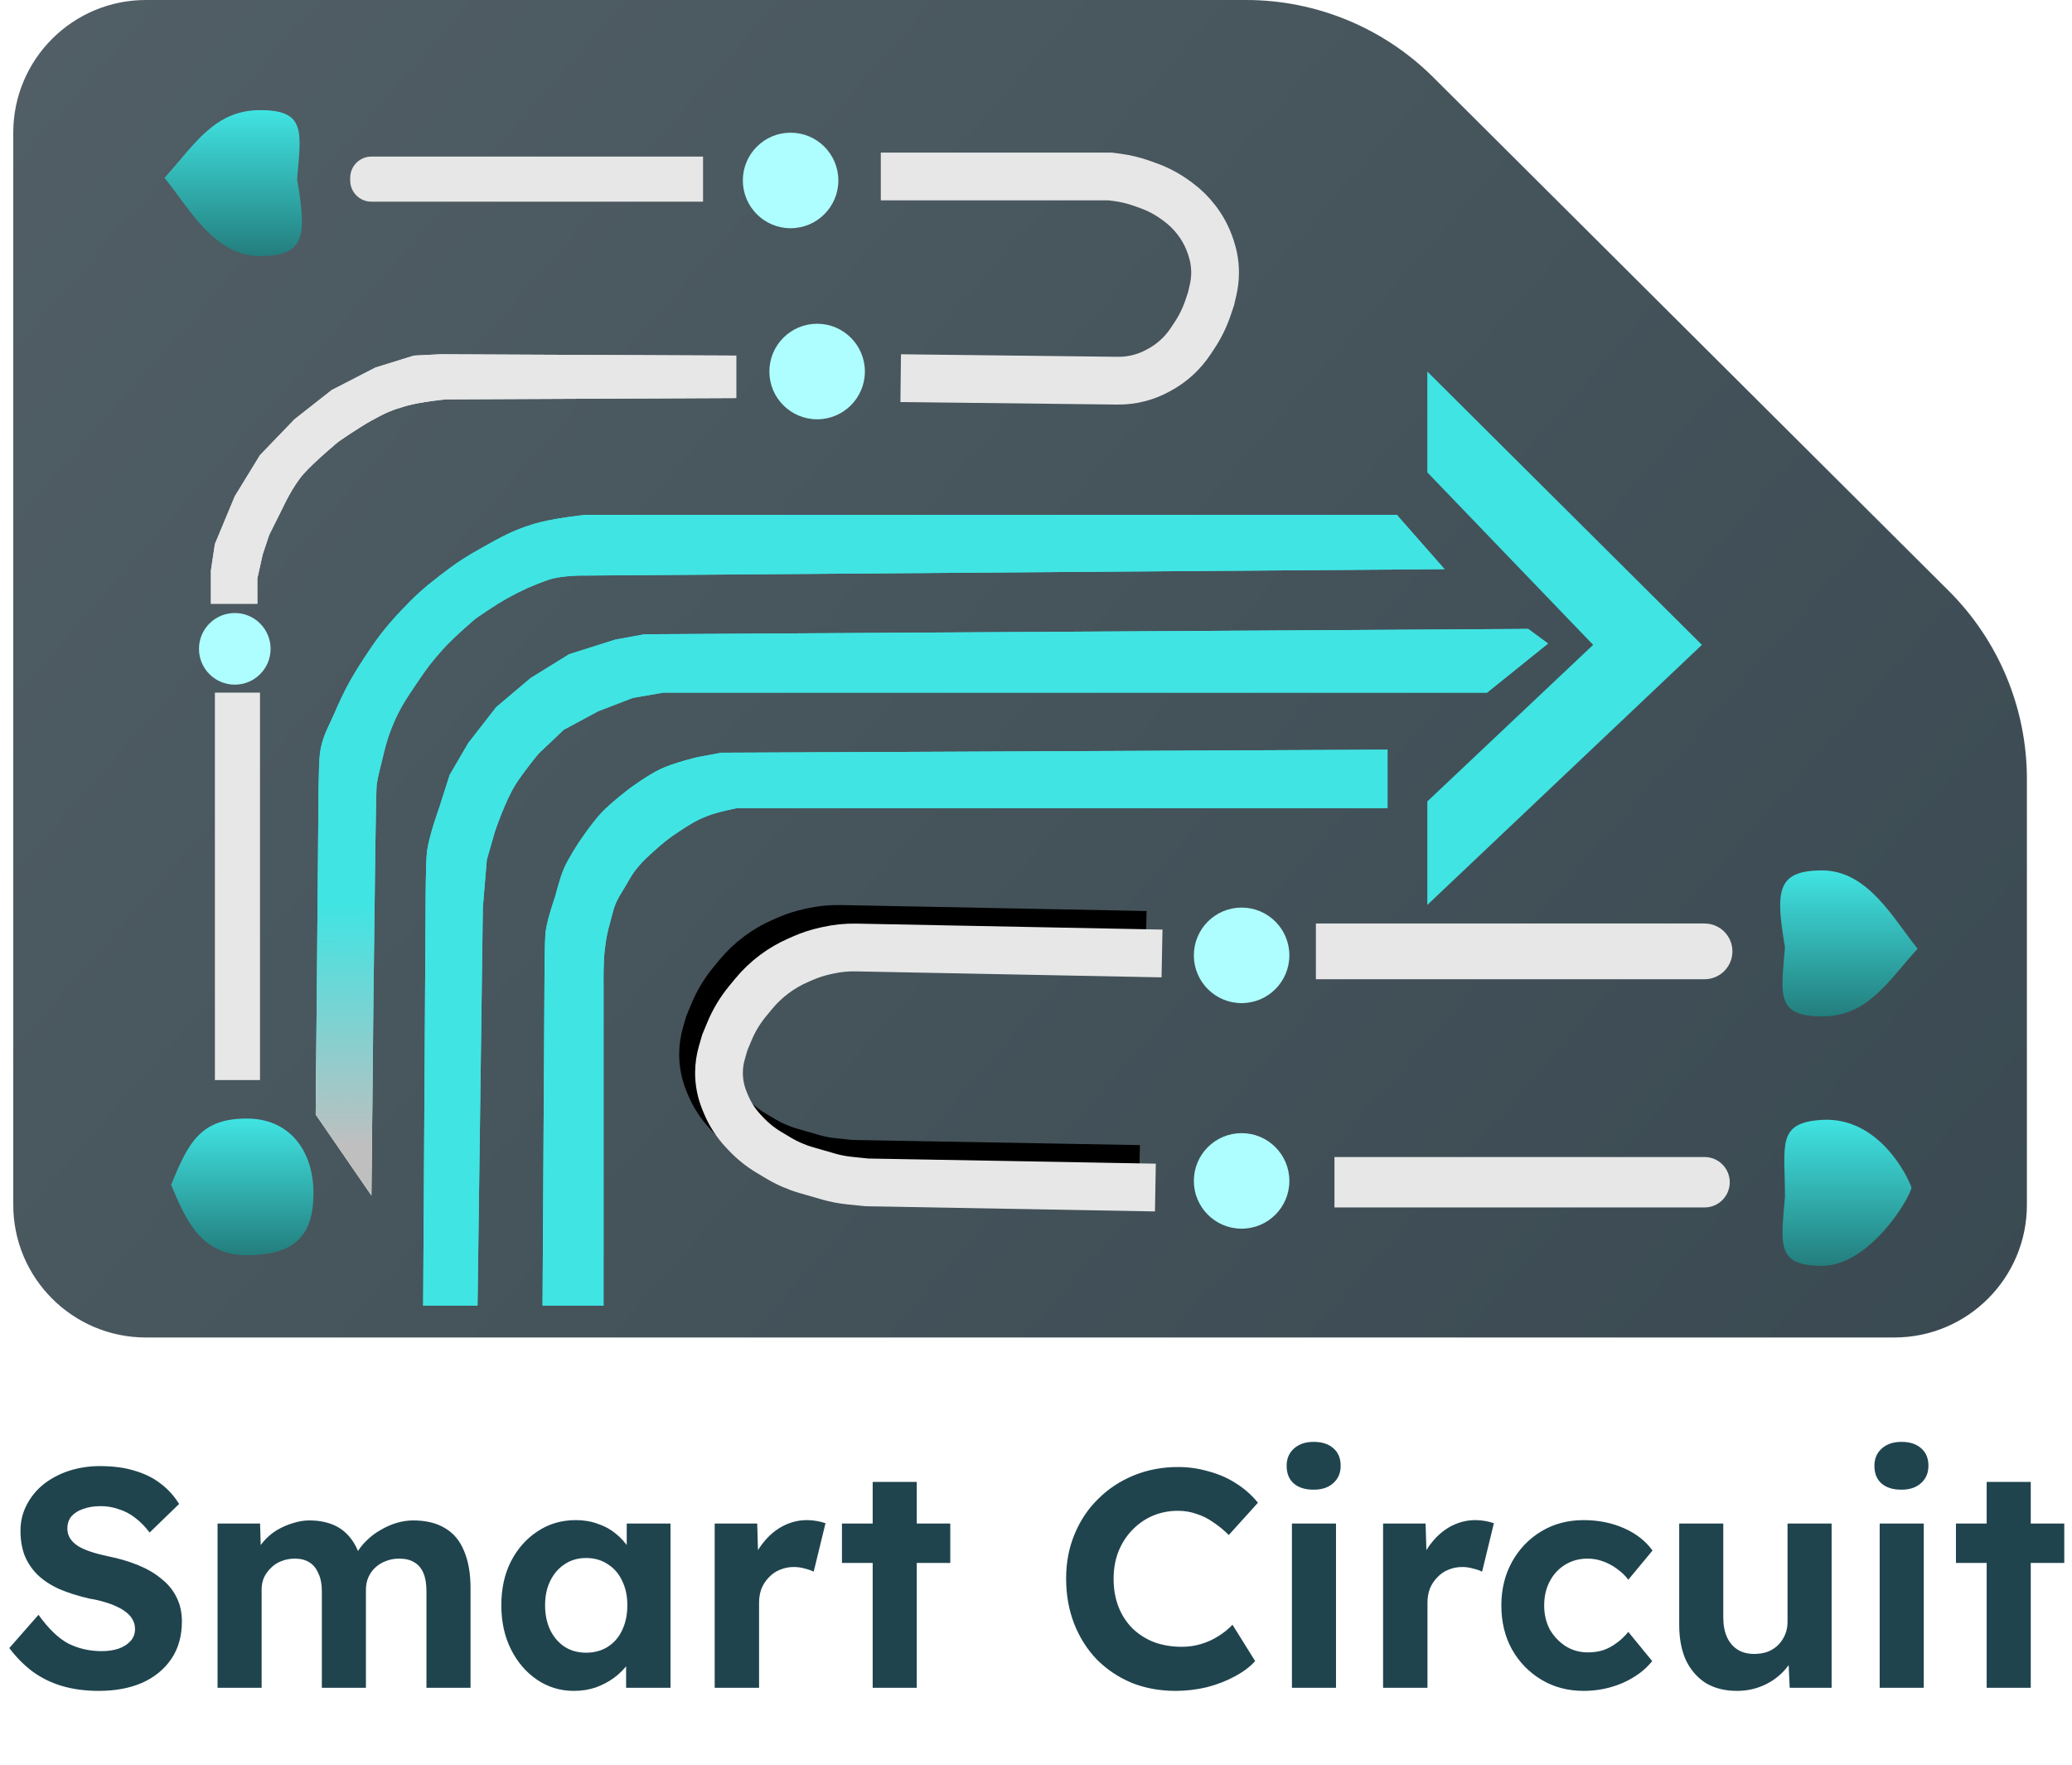 <svg width="781" height="665" viewBox="0 0 781 665" fill="none" xmlns="http://www.w3.org/2000/svg">
<path d="M37.206 637.17C32.136 637.17 27.495 636.546 23.283 635.298C19.149 634.05 15.444 632.217 12.168 629.799C8.97 627.381 6.084 624.456 3.51 621.024L14.508 608.505C18.33 613.809 22.113 617.436 25.857 619.386C29.679 621.258 33.813 622.194 38.259 622.194C40.677 622.194 42.822 621.882 44.694 621.258C46.644 620.556 48.165 619.581 49.257 618.333C50.349 617.085 50.895 615.603 50.895 613.887C50.895 612.639 50.622 611.508 50.076 610.494C49.53 609.402 48.75 608.466 47.736 607.686C46.722 606.828 45.513 606.087 44.109 605.463C42.705 604.761 41.145 604.176 39.429 603.708C37.713 603.162 35.841 602.733 33.813 602.421C29.445 601.407 25.623 600.198 22.347 598.794C19.071 597.312 16.341 595.518 14.157 593.412C11.973 591.228 10.335 588.771 9.243 586.041C8.229 583.311 7.722 580.23 7.722 576.798C7.722 573.288 8.502 570.051 10.062 567.087C11.622 564.045 13.767 561.432 16.497 559.248C19.305 557.064 22.503 555.387 26.091 554.217C29.757 553.047 33.618 552.462 37.674 552.462C42.666 552.462 47.034 553.047 50.778 554.217C54.522 555.309 57.759 556.908 60.489 559.014C63.297 561.12 65.637 563.694 67.509 566.736L56.394 577.5C54.756 575.316 52.962 573.483 51.012 572.001C49.14 570.519 47.073 569.427 44.811 568.725C42.627 567.945 40.365 567.555 38.025 567.555C35.451 567.555 33.228 567.906 31.356 568.608C29.484 569.232 28.002 570.168 26.91 571.416C25.896 572.664 25.389 574.185 25.389 575.979C25.389 577.383 25.74 578.631 26.442 579.723C27.144 580.815 28.158 581.79 29.484 582.648C30.81 583.428 32.409 584.13 34.281 584.754C36.153 585.378 38.22 585.924 40.482 586.392C44.772 587.25 48.633 588.381 52.065 589.785C55.497 591.189 58.422 592.905 60.84 594.933C63.336 596.883 65.247 599.223 66.573 601.953C67.899 604.605 68.562 607.608 68.562 610.962C68.562 616.5 67.236 621.219 64.584 625.119C61.932 629.019 58.266 632.022 53.586 634.128C48.906 636.156 43.446 637.17 37.206 637.17ZM82.001 636V574.107H98.029L98.38 585.924L95.924 586.392C96.781 584.364 97.912 582.531 99.317 580.893C100.721 579.255 102.359 577.851 104.231 576.681C106.181 575.511 108.209 574.614 110.315 573.99C112.421 573.288 114.527 572.937 116.633 572.937C119.831 572.937 122.717 573.444 125.291 574.458C127.865 575.472 130.049 577.071 131.843 579.255C133.637 581.361 135.041 584.169 136.055 587.679L133.481 587.445L134.3 585.573C135.314 583.701 136.601 582.024 138.161 580.542C139.721 578.982 141.476 577.656 143.426 576.564C145.376 575.394 147.404 574.497 149.51 573.873C151.616 573.249 153.683 572.937 155.711 572.937C160.547 572.937 164.564 573.912 167.762 575.862C170.96 577.734 173.339 580.581 174.899 584.403C176.537 588.225 177.356 592.905 177.356 598.443V636H160.742V599.613C160.742 596.805 160.352 594.504 159.572 592.71C158.792 590.916 157.661 589.59 156.179 588.732C154.697 587.796 152.786 587.328 150.446 587.328C148.652 587.328 146.975 587.64 145.415 588.264C143.933 588.81 142.607 589.629 141.437 590.721C140.345 591.735 139.487 592.944 138.863 594.348C138.239 595.752 137.927 597.312 137.927 599.028V636H121.313V599.496C121.313 596.922 120.884 594.738 120.026 592.944C119.246 591.072 118.115 589.668 116.633 588.732C115.151 587.796 113.318 587.328 111.134 587.328C109.34 587.328 107.663 587.64 106.103 588.264C104.621 588.81 103.334 589.629 102.242 590.721C101.15 591.735 100.253 592.944 99.55 594.348C98.927 595.752 98.615 597.273 98.615 598.911V636H82.001ZM216.342 637.17C211.194 637.17 206.553 635.766 202.419 632.958C198.285 630.15 195.009 626.328 192.591 621.492C190.173 616.656 188.964 611.118 188.964 604.878C188.964 598.638 190.173 593.139 192.591 588.381C195.087 583.545 198.441 579.762 202.653 577.032C206.865 574.224 211.662 572.82 217.044 572.82C220.086 572.82 222.855 573.288 225.351 574.224C227.925 575.082 230.148 576.291 232.02 577.851C233.97 579.411 235.608 581.205 236.934 583.233C238.26 585.261 239.196 587.445 239.742 589.785L236.232 589.2V574.107H252.729V636H235.998V621.141L239.742 620.79C239.118 622.974 238.104 625.041 236.7 626.991C235.296 628.941 233.541 630.696 231.435 632.256C229.407 633.738 227.106 634.947 224.532 635.883C221.958 636.741 219.228 637.17 216.342 637.17ZM220.905 622.779C224.025 622.779 226.755 622.038 229.095 620.556C231.435 619.074 233.229 617.007 234.477 614.355C235.803 611.625 236.466 608.466 236.466 604.878C236.466 601.368 235.803 598.287 234.477 595.635C233.229 592.983 231.435 590.916 229.095 589.434C226.755 587.874 224.025 587.094 220.905 587.094C217.863 587.094 215.172 587.874 212.832 589.434C210.57 590.916 208.776 592.983 207.45 595.635C206.124 598.287 205.461 601.368 205.461 604.878C205.461 608.466 206.124 611.625 207.45 614.355C208.776 617.007 210.57 619.074 212.832 620.556C215.172 622.038 217.863 622.779 220.905 622.779ZM269.386 636V574.107H285.415L286 593.997L283.192 589.902C284.128 586.704 285.649 583.818 287.755 581.244C289.861 578.592 292.318 576.525 295.126 575.043C298.012 573.561 301.015 572.82 304.135 572.82C305.461 572.82 306.748 572.937 307.996 573.171C309.244 573.405 310.297 573.678 311.155 573.99L306.709 592.242C305.773 591.774 304.642 591.384 303.316 591.072C301.99 590.682 300.625 590.487 299.221 590.487C297.349 590.487 295.594 590.838 293.956 591.54C292.396 592.164 291.031 593.1 289.861 594.348C288.691 595.518 287.755 596.922 287.053 598.56C286.429 600.198 286.117 601.992 286.117 603.942V636H269.386ZM328.94 636V558.429H345.554V636H328.94ZM317.357 588.966V574.107H358.19V588.966H317.357ZM443.155 637.17C437.149 637.17 431.611 636.156 426.541 634.128C421.549 632.022 417.181 629.097 413.437 625.353C409.771 621.531 406.924 617.046 404.896 611.898C402.868 606.672 401.854 600.978 401.854 594.816C401.854 588.81 402.907 583.272 405.013 578.202C407.119 573.054 410.083 568.608 413.905 564.864C417.727 561.042 422.212 558.078 427.36 555.972C432.508 553.866 438.085 552.813 444.091 552.813C447.991 552.813 451.813 553.359 455.557 554.451C459.379 555.465 462.85 556.986 465.97 559.014C469.168 561.042 471.898 563.46 474.16 566.268L463.162 578.436C461.29 576.564 459.34 574.965 457.312 573.639C455.362 572.235 453.256 571.182 450.994 570.48C448.81 569.7 446.47 569.31 443.974 569.31C440.62 569.31 437.461 569.934 434.497 571.182C431.611 572.43 429.076 574.185 426.892 576.447C424.708 578.631 422.953 581.322 421.627 584.52C420.379 587.64 419.755 591.111 419.755 594.933C419.755 598.833 420.379 602.382 421.627 605.58C422.875 608.7 424.63 611.391 426.892 613.653C429.154 615.837 431.845 617.553 434.965 618.801C438.163 619.971 441.673 620.556 445.495 620.556C447.991 620.556 450.409 620.205 452.749 619.503C455.089 618.801 457.234 617.826 459.184 616.578C461.212 615.33 463.006 613.887 464.566 612.249L473.107 625.938C471.235 628.044 468.7 629.955 465.502 631.671C462.382 633.387 458.872 634.752 454.972 635.766C451.072 636.702 447.133 637.17 443.155 637.17ZM486.966 636V574.107H503.58V636H486.966ZM495.156 561.354C491.958 561.354 489.462 560.574 487.668 559.014C485.874 557.454 484.977 555.231 484.977 552.345C484.977 549.693 485.874 547.548 487.668 545.91C489.54 544.194 492.036 543.336 495.156 543.336C498.354 543.336 500.85 544.155 502.644 545.793C504.438 547.353 505.335 549.537 505.335 552.345C505.335 555.075 504.399 557.259 502.527 558.897C500.733 560.535 498.276 561.354 495.156 561.354ZM521.325 636V574.107H537.354L537.939 593.997L535.131 589.902C536.067 586.704 537.588 583.818 539.694 581.244C541.8 578.592 544.257 576.525 547.065 575.043C549.951 573.561 552.954 572.82 556.074 572.82C557.4 572.82 558.687 572.937 559.935 573.171C561.183 573.405 562.236 573.678 563.094 573.99L558.648 592.242C557.712 591.774 556.581 591.384 555.255 591.072C553.929 590.682 552.564 590.487 551.16 590.487C549.288 590.487 547.533 590.838 545.895 591.54C544.335 592.164 542.97 593.1 541.8 594.348C540.63 595.518 539.694 596.922 538.992 598.56C538.368 600.198 538.056 601.992 538.056 603.942V636H521.325ZM596.908 637.17C590.98 637.17 585.676 635.766 580.996 632.958C576.316 630.15 572.611 626.328 569.881 621.492C567.229 616.656 565.903 611.157 565.903 604.995C565.903 598.911 567.229 593.451 569.881 588.615C572.611 583.701 576.316 579.84 580.996 577.032C585.676 574.224 590.98 572.82 596.908 572.82C602.446 572.82 607.516 573.834 612.118 575.862C616.72 577.89 620.308 580.698 622.882 584.286L613.756 595.284C612.664 593.802 611.299 592.476 609.661 591.306C608.023 590.058 606.229 589.083 604.279 588.381C602.407 587.679 600.457 587.328 598.429 587.328C595.231 587.328 592.384 588.108 589.888 589.668C587.47 591.15 585.559 593.217 584.155 595.869C582.751 598.521 582.049 601.563 582.049 604.995C582.049 608.349 582.751 611.352 584.155 614.004C585.637 616.578 587.626 618.684 590.122 620.322C592.618 621.882 595.426 622.662 598.546 622.662C600.574 622.662 602.485 622.389 604.279 621.843C606.073 621.219 607.75 620.322 609.31 619.152C610.948 617.982 612.43 616.578 613.756 614.94L622.765 625.938C620.113 629.292 616.447 632.022 611.767 634.128C607.087 636.156 602.134 637.17 596.908 637.17ZM654.705 637.17C650.181 637.17 646.281 636.195 643.005 634.245C639.807 632.217 637.311 629.37 635.517 625.704C633.801 621.96 632.943 617.475 632.943 612.249V574.107H649.557V609.558C649.557 612.366 650.025 614.823 650.961 616.929C651.897 618.957 653.223 620.517 654.939 621.609C656.655 622.701 658.761 623.247 661.257 623.247C663.051 623.247 664.728 622.974 666.288 622.428C667.848 621.804 669.174 620.946 670.266 619.854C671.358 618.762 672.216 617.475 672.84 615.993C673.464 614.511 673.776 612.912 673.776 611.196V574.107H690.39V636H674.595L674.01 623.247L677.052 621.843C676.116 624.729 674.556 627.342 672.372 629.682C670.188 632.022 667.575 633.855 664.533 635.181C661.491 636.507 658.215 637.17 654.705 637.17ZM708.512 636V574.107H725.126V636H708.512ZM716.702 561.354C713.504 561.354 711.008 560.574 709.214 559.014C707.42 557.454 706.523 555.231 706.523 552.345C706.523 549.693 707.42 547.548 709.214 545.91C711.086 544.194 713.582 543.336 716.702 543.336C719.9 543.336 722.396 544.155 724.19 545.793C725.984 547.353 726.881 549.537 726.881 552.345C726.881 555.075 725.945 557.259 724.073 558.897C722.279 560.535 719.822 561.354 716.702 561.354ZM748.837 636V558.429H765.451V636H748.837ZM737.254 588.966V574.107H778.087V588.966H737.254Z" fill="#1F444E"/>
<path d="M5 50C5 22.386 27.386 0 55 0H469.695C496.148 0 521.523 10.481 540.265 29.149L734.571 222.687C753.41 241.452 764 266.947 764 293.537V454C764 481.614 741.614 504 714 504H55C27.386 504 5 481.614 5 454V132.5V50Z" fill="url(#paint0_linear_3_67)"/>
<g filter="url(#filter0_d_3_67)">
<path d="M532 133L635.5 236L532 334V295L594.5 236L532 171V133Z" fill="#40E4E3"/>
</g>
<g filter="url(#filter1_d_3_67)">
<path d="M490 341H636.5C642.299 341 647 345.701 647 351.5V351.5C647 357.299 642.299 362 636.5 362H490V341Z" fill="#E7E7E7"/>
</g>
<g filter="url(#filter2_d_3_67)">
<path d="M497 429H636.5C641.747 429 646 433.253 646 438.5V438.5C646 443.747 641.747 448 636.5 448H497V429Z" fill="#E7E7E7"/>
</g>
<g filter="url(#filter3_d_3_67)">
<path d="M113 413L114 299C114 299 114.015 280.912 114.611 276.72C115.49 270.533 117.62 267.414 120.107 261.667C123.707 253.346 126.139 248.804 131.099 241.194C135.974 233.715 139.013 229.645 145.145 223.129C150.426 217.517 153.691 214.605 159.802 209.882C165.892 205.174 169.548 202.789 176.29 199.043C183.169 195.222 187.089 192.981 194.611 190.613C202.231 188.214 214.763 187 214.763 187H520.5L538.5 207.473L214.763 209.882C214.763 209.882 205.698 209.646 200.107 211.688C194.203 213.845 190.955 215.299 185.45 218.312C180.477 221.034 173.237 226.14 173.237 226.14C173.237 226.14 165.407 232.744 161.023 237.581C156.827 242.21 154.734 245.053 151.252 250.226C146.884 256.715 144.322 260.421 141.481 267.688C139.607 272.48 139.043 275.342 137.817 280.333C137.013 283.606 136.464 285.43 135.985 288.763C135.448 292.496 134 443.5 134 443.5L113 413Z" fill="url(#paint1_linear_3_67)"/>
<path d="M113 413L114 299C114 299 114.015 280.912 114.611 276.72C115.49 270.533 117.62 267.414 120.107 261.667C123.707 253.346 126.139 248.804 131.099 241.194C135.974 233.715 139.013 229.645 145.145 223.129C150.426 217.517 153.691 214.605 159.802 209.882C165.892 205.174 169.548 202.789 176.29 199.043C183.169 195.222 187.089 192.981 194.611 190.613C202.231 188.214 214.763 187 214.763 187H520.5L538.5 207.473L214.763 209.882C214.763 209.882 205.698 209.646 200.107 211.688C194.203 213.845 190.955 215.299 185.45 218.312C180.477 221.034 173.237 226.14 173.237 226.14C173.237 226.14 165.407 232.744 161.023 237.581C156.827 242.21 154.734 245.053 151.252 250.226C146.884 256.715 144.322 260.421 141.481 267.688C139.607 272.48 139.043 275.342 137.817 280.333C137.013 283.606 136.464 285.43 135.985 288.763C135.448 292.496 134 443.5 134 443.5L113 413Z" fill="url(#paint2_linear_3_67)"/>
</g>
<g filter="url(#filter4_d_3_67)">
<path d="M73.5 220.5V208L75 198L82.5 180L92 164.5L105 151L119 140L135.5 131.5L150 127L160 126.5L271.5 127V143L162 143.5C162 143.5 152.557 144.4 147 146C141.598 147.556 139.473 148.481 134 151.5C129.055 154.228 121.5 159.5 121.5 159.5C121.5 159.5 112.858 166.654 108.5 171.5C104.329 176.138 100.5 184.5 100.5 184.5L95.5 194.5L93 202L91 211V220.5H73.5Z" fill="#E7E7E7"/>
<path d="M73.5 220.5V208L75 198L82.5 180L92 164.5L105 151L119 140L135.5 131.5L150 127L160 126.5L271.5 127V143L162 143.5C162 143.5 152.557 144.4 147 146C141.598 147.556 139.473 148.481 134 151.5C129.055 154.228 121.5 159.5 121.5 159.5C121.5 159.5 112.858 166.654 108.5 171.5C104.329 176.138 100.5 184.5 100.5 184.5L95.5 194.5L93 202L91 211V220.5H73.5Z" fill="#E7E7E7"/>
</g>
<g filter="url(#filter5_d_3_67)">
<path d="M153.5 485L154.414 334.979C154.414 334.979 154.428 317.702 154.973 313.698C155.777 307.788 159.5 297.5 159.5 297.5L163.5 285L170.5 273L181 259.5L194 248.5L208.569 239.5L226 234L237 232L570 230L577.5 235.5L554.5 254H244L232.5 256L219.5 261L206.5 268L197 277C197 277 191.654 283.45 188.471 288.391C184.477 294.59 180.5 306.5 180.5 306.5L177.5 317L176 334.979L174 485H153.5Z" fill="#40E4E3"/>
<path d="M153.5 485L154.414 334.979C154.414 334.979 154.428 317.702 154.973 313.698C155.777 307.788 159.5 297.5 159.5 297.5L163.5 285L170.5 273L181 259.5L194 248.5L208.569 239.5L226 234L237 232L570 230L577.5 235.5L554.5 254H244L232.5 256L219.5 261L206.5 268L197 277C197 277 191.654 283.45 188.471 288.391C184.477 294.59 180.5 306.5 180.5 306.5L177.5 317L176 334.979L174 485H153.5Z" fill="#40E4E3"/>
</g>
<g filter="url(#filter6_d_3_67)">
<path d="M198.5 485L199.237 361.453C199.237 361.453 199.248 347.225 199.688 343.928C200.336 339.06 203.34 330.588 203.34 330.588C203.34 330.588 204.893 324.16 206.566 320.294C208.332 316.215 212.212 310.412 212.212 310.412C212.212 310.412 216.941 303.269 220.682 299.294C224.39 295.353 231.167 290.235 231.167 290.235C231.167 290.235 238.013 285.14 242.919 282.824C248.136 280.361 256.979 278.294 256.979 278.294L265.851 276.647L517 275.5V297.5H272C272 297.5 264.814 298.809 260.5 300.529C256.155 302.262 253.908 303.722 250 306.294C246.069 308.881 243.988 310.547 240.5 313.706C237.821 316.132 236.264 317.477 234 320.294C231.481 323.429 231.067 324.931 228.5 329C225.279 334.105 225.318 335.861 224 340.5C222.912 344.331 222.503 346.549 222 350.5C221.383 355.346 221.5 363 221.5 363V485H198.5Z" fill="#40E4E3"/>
<path d="M198.5 485L199.237 361.453C199.237 361.453 199.248 347.225 199.688 343.928C200.336 339.06 203.34 330.588 203.34 330.588C203.34 330.588 204.893 324.16 206.566 320.294C208.332 316.215 212.212 310.412 212.212 310.412C212.212 310.412 216.941 303.269 220.682 299.294C224.39 295.353 231.167 290.235 231.167 290.235C231.167 290.235 238.013 285.14 242.919 282.824C248.136 280.361 256.979 278.294 256.979 278.294L265.851 276.647L517 275.5V297.5H272C272 297.5 264.814 298.809 260.5 300.529C256.155 302.262 253.908 303.722 250 306.294C246.069 308.881 243.988 310.547 240.5 313.706C237.821 316.132 236.264 317.477 234 320.294C231.481 323.429 231.067 324.931 228.5 329C225.279 334.105 225.318 335.861 224 340.5C222.912 344.331 222.503 346.549 222 350.5C221.383 355.346 221.5 363 221.5 363V485H198.5Z" fill="#40E4E3"/>
</g>
<g filter="url(#filter7_d_3_67)">
<circle cx="292" cy="61" r="18" fill="#AEFEFF"/>
</g>
<g filter="url(#filter8_d_3_67)">
<circle cx="302" cy="133" r="18" fill="#AEFEFF"/>
</g>
<g filter="url(#filter9_d_3_67)">
<circle cx="82.5" cy="237.5" r="13.5" fill="#AEFEFF"/>
</g>
<g filter="url(#filter10_d_3_67)">
<circle cx="462" cy="353" r="18" fill="#AEFEFF"/>
</g>
<g filter="url(#filter11_d_3_67)">
<rect x="75" y="254" width="17" height="146" fill="#E7E7E7"/>
</g>
<g filter="url(#filter12_d_3_67)">
<circle cx="462" cy="438" r="18" fill="#AEFEFF"/>
</g>
<g filter="url(#filter13_d_3_67)">
<path d="M106 60.5C109.5 81.5 109.397 89.5 92 89.5C74.603 89.5 65 71 56 60C67 48 74.603 34.5 92 34.5C109.397 34.5 107.5 42.5 106 60.5Z" fill="url(#paint3_linear_3_67)"/>
</g>
<g filter="url(#filter14_d_3_67)">
<path d="M112 446.5C110.958 459 104.397 466 87 466C69.603 466 64 452.5 58.5 439.5C65 423.5 69.603 414.5 87 414.5C104.397 414.5 113.5 428.5 112 446.5Z" fill="url(#paint4_linear_3_67)"/>
</g>
<g filter="url(#filter15_d_3_67)">
<path d="M666.809 350C663.309 329 663.412 321 680.809 321C698.206 321 707.809 339.5 716.809 350.5C705.809 362.5 698.206 376 680.809 376C663.412 376 665.309 368 666.809 350Z" fill="url(#paint5_linear_3_67)"/>
</g>
<g filter="url(#filter16_d_3_67)">
<path d="M666.809 444C666.809 424.5 663.5 416 680.809 415C702 413.776 713 436 714.5 440.5C713.5 445.5 698.206 470 680.809 470C663.412 470 665.309 462 666.809 444Z" fill="url(#paint6_linear_3_67)"/>
</g>
<g filter="url(#filter17_d_3_67)">
<path d="M126 60C126 55.582 129.582 52 134 52H259V69H134C129.582 69 126 65.418 126 61V60Z" fill="#E7E7E7"/>
</g>
<g filter="url(#filter18_d_3_67)">
<path d="M326 59.5L412.5 59.5L415.231 59.864C418.401 60.287 421.517 61.046 424.526 62.13L426.884 62.978C430.608 64.319 434.119 66.193 437.305 68.541L438.036 69.079C440.665 71.017 443.007 73.317 444.991 75.911L445.089 76.04C447.347 78.993 449.1 82.3 450.275 85.826L450.513 86.54C451.498 89.494 452 92.587 452 95.701V95.701C452 97.893 451.751 100.078 451.258 102.214L450.5 105.5L449.406 108.783C448.141 112.577 446.376 116.186 444.157 119.514L442.706 121.691C441.241 123.889 439.516 125.902 437.569 127.687V127.687C435.531 129.555 433.266 131.158 430.827 132.459L430.129 132.831C428.05 133.94 425.85 134.806 423.574 135.414V135.414C420.871 136.134 418.082 136.483 415.284 136.451L333.5 135.5" stroke="#E7E7E7" stroke-width="18"/>
</g>
<path d="M429.5 440.5L320.734 438.554L314.093 437.866C311.445 437.592 308.826 437.083 306.268 436.346L298.015 433.968C294.307 432.9 290.752 431.359 287.437 429.383L283.945 427.302C280.674 425.353 277.693 422.956 275.087 420.182L274.19 419.228C271.33 416.183 269.058 412.635 267.49 408.763L267.008 407.574C265.666 404.26 264.986 400.716 265.008 397.141V397.141C265.023 394.622 265.386 392.116 266.087 389.696L267.201 385.849L268.95 381.639C270.65 377.546 272.947 373.725 275.764 370.303L278.045 367.531C280.345 364.738 282.986 362.222 285.886 360.058V360.058C288.643 358 291.64 356.256 294.792 354.878L296.685 354.051C299.358 352.882 302.138 351.977 304.986 351.347L306.109 351.098C309.588 350.328 313.146 349.974 316.709 350.044L432 352.294" stroke="black" stroke-width="18"/>
<g filter="url(#filter19_d_3_67)">
<path d="M429.5 440.5L320.734 438.554L314.093 437.866C311.445 437.592 308.826 437.083 306.268 436.346L298.015 433.968C294.307 432.9 290.752 431.359 287.437 429.383L283.945 427.302C280.674 425.353 277.693 422.956 275.087 420.182L274.19 419.228C271.33 416.183 269.058 412.635 267.49 408.763L267.008 407.574C265.666 404.26 264.986 400.716 265.008 397.141V397.141C265.023 394.622 265.386 392.116 266.087 389.696L267.201 385.849L268.95 381.639C270.65 377.546 272.947 373.725 275.764 370.303L278.045 367.531C280.345 364.738 282.986 362.222 285.886 360.058V360.058C288.643 358 291.64 356.256 294.792 354.878L296.685 354.051C299.358 352.882 302.138 351.977 304.986 351.347L306.109 351.098C309.588 350.328 313.146 349.974 316.709 350.044L432 352.294" stroke="#E7E7E7" stroke-width="18"/>
</g>
<defs>
<filter id="filter0_d_3_67" x="532" y="133" width="113.5" height="212" filterUnits="userSpaceOnUse" color-interpolation-filters="sRGB">
<feFlood flood-opacity="0" result="BackgroundImageFix"/>
<feColorMatrix in="SourceAlpha" type="matrix" values="0 0 0 0 0 0 0 0 0 0 0 0 0 0 0 0 0 0 127 0" result="hardAlpha"/>
<feOffset dx="6" dy="7"/>
<feGaussianBlur stdDeviation="2"/>
<feComposite in2="hardAlpha" operator="out"/>
<feColorMatrix type="matrix" values="0 0 0 0 0 0 0 0 0 0 0 0 0 0 0 0 0 0 0.42 0"/>
<feBlend mode="normal" in2="BackgroundImageFix" result="effect1_dropShadow_3_67"/>
<feBlend mode="normal" in="SourceGraphic" in2="effect1_dropShadow_3_67" result="shape"/>
</filter>
<filter id="filter1_d_3_67" x="490" y="341" width="167" height="32" filterUnits="userSpaceOnUse" color-interpolation-filters="sRGB">
<feFlood flood-opacity="0" result="BackgroundImageFix"/>
<feColorMatrix in="SourceAlpha" type="matrix" values="0 0 0 0 0 0 0 0 0 0 0 0 0 0 0 0 0 0 127 0" result="hardAlpha"/>
<feOffset dx="6" dy="7"/>
<feGaussianBlur stdDeviation="2"/>
<feComposite in2="hardAlpha" operator="out"/>
<feColorMatrix type="matrix" values="0 0 0 0 0 0 0 0 0 0 0 0 0 0 0 0 0 0 0.42 0"/>
<feBlend mode="normal" in2="BackgroundImageFix" result="effect1_dropShadow_3_67"/>
<feBlend mode="normal" in="SourceGraphic" in2="effect1_dropShadow_3_67" result="shape"/>
</filter>
<filter id="filter2_d_3_67" x="497" y="429" width="159" height="30" filterUnits="userSpaceOnUse" color-interpolation-filters="sRGB">
<feFlood flood-opacity="0" result="BackgroundImageFix"/>
<feColorMatrix in="SourceAlpha" type="matrix" values="0 0 0 0 0 0 0 0 0 0 0 0 0 0 0 0 0 0 127 0" result="hardAlpha"/>
<feOffset dx="6" dy="7"/>
<feGaussianBlur stdDeviation="2"/>
<feComposite in2="hardAlpha" operator="out"/>
<feColorMatrix type="matrix" values="0 0 0 0 0 0 0 0 0 0 0 0 0 0 0 0 0 0 0.42 0"/>
<feBlend mode="normal" in2="BackgroundImageFix" result="effect1_dropShadow_3_67"/>
<feBlend mode="normal" in="SourceGraphic" in2="effect1_dropShadow_3_67" result="shape"/>
</filter>
<filter id="filter3_d_3_67" x="113" y="187" width="435.5" height="267.5" filterUnits="userSpaceOnUse" color-interpolation-filters="sRGB">
<feFlood flood-opacity="0" result="BackgroundImageFix"/>
<feColorMatrix in="SourceAlpha" type="matrix" values="0 0 0 0 0 0 0 0 0 0 0 0 0 0 0 0 0 0 127 0" result="hardAlpha"/>
<feOffset dx="6" dy="7"/>
<feGaussianBlur stdDeviation="2"/>
<feComposite in2="hardAlpha" operator="out"/>
<feColorMatrix type="matrix" values="0 0 0 0 0 0 0 0 0 0 0 0 0 0 0 0 0 0 0.42 0"/>
<feBlend mode="normal" in2="BackgroundImageFix" result="effect1_dropShadow_3_67"/>
<feBlend mode="normal" in="SourceGraphic" in2="effect1_dropShadow_3_67" result="shape"/>
</filter>
<filter id="filter4_d_3_67" x="73.5" y="126.5" width="208" height="105" filterUnits="userSpaceOnUse" color-interpolation-filters="sRGB">
<feFlood flood-opacity="0" result="BackgroundImageFix"/>
<feColorMatrix in="SourceAlpha" type="matrix" values="0 0 0 0 0 0 0 0 0 0 0 0 0 0 0 0 0 0 127 0" result="hardAlpha"/>
<feOffset dx="6" dy="7"/>
<feGaussianBlur stdDeviation="2"/>
<feComposite in2="hardAlpha" operator="out"/>
<feColorMatrix type="matrix" values="0 0 0 0 0 0 0 0 0 0 0 0 0 0 0 0 0 0 0.42 0"/>
<feBlend mode="normal" in2="BackgroundImageFix" result="effect1_dropShadow_3_67"/>
<feBlend mode="normal" in="SourceGraphic" in2="effect1_dropShadow_3_67" result="shape"/>
</filter>
<filter id="filter5_d_3_67" x="153.5" y="230" width="434" height="266" filterUnits="userSpaceOnUse" color-interpolation-filters="sRGB">
<feFlood flood-opacity="0" result="BackgroundImageFix"/>
<feColorMatrix in="SourceAlpha" type="matrix" values="0 0 0 0 0 0 0 0 0 0 0 0 0 0 0 0 0 0 127 0" result="hardAlpha"/>
<feOffset dx="6" dy="7"/>
<feGaussianBlur stdDeviation="2"/>
<feComposite in2="hardAlpha" operator="out"/>
<feColorMatrix type="matrix" values="0 0 0 0 0 0 0 0 0 0 0 0 0 0 0 0 0 0 0.42 0"/>
<feBlend mode="normal" in2="BackgroundImageFix" result="effect1_dropShadow_3_67"/>
<feBlend mode="normal" in="SourceGraphic" in2="effect1_dropShadow_3_67" result="shape"/>
</filter>
<filter id="filter6_d_3_67" x="198.5" y="275.5" width="328.5" height="220.5" filterUnits="userSpaceOnUse" color-interpolation-filters="sRGB">
<feFlood flood-opacity="0" result="BackgroundImageFix"/>
<feColorMatrix in="SourceAlpha" type="matrix" values="0 0 0 0 0 0 0 0 0 0 0 0 0 0 0 0 0 0 127 0" result="hardAlpha"/>
<feOffset dx="6" dy="7"/>
<feGaussianBlur stdDeviation="2"/>
<feComposite in2="hardAlpha" operator="out"/>
<feColorMatrix type="matrix" values="0 0 0 0 0 0 0 0 0 0 0 0 0 0 0 0 0 0 0.42 0"/>
<feBlend mode="normal" in2="BackgroundImageFix" result="effect1_dropShadow_3_67"/>
<feBlend mode="normal" in="SourceGraphic" in2="effect1_dropShadow_3_67" result="shape"/>
</filter>
<filter id="filter7_d_3_67" x="274" y="43" width="46" height="47" filterUnits="userSpaceOnUse" color-interpolation-filters="sRGB">
<feFlood flood-opacity="0" result="BackgroundImageFix"/>
<feColorMatrix in="SourceAlpha" type="matrix" values="0 0 0 0 0 0 0 0 0 0 0 0 0 0 0 0 0 0 127 0" result="hardAlpha"/>
<feOffset dx="6" dy="7"/>
<feGaussianBlur stdDeviation="2"/>
<feComposite in2="hardAlpha" operator="out"/>
<feColorMatrix type="matrix" values="0 0 0 0 0 0 0 0 0 0 0 0 0 0 0 0 0 0 0.42 0"/>
<feBlend mode="normal" in2="BackgroundImageFix" result="effect1_dropShadow_3_67"/>
<feBlend mode="normal" in="SourceGraphic" in2="effect1_dropShadow_3_67" result="shape"/>
</filter>
<filter id="filter8_d_3_67" x="284" y="115" width="46" height="47" filterUnits="userSpaceOnUse" color-interpolation-filters="sRGB">
<feFlood flood-opacity="0" result="BackgroundImageFix"/>
<feColorMatrix in="SourceAlpha" type="matrix" values="0 0 0 0 0 0 0 0 0 0 0 0 0 0 0 0 0 0 127 0" result="hardAlpha"/>
<feOffset dx="6" dy="7"/>
<feGaussianBlur stdDeviation="2"/>
<feComposite in2="hardAlpha" operator="out"/>
<feColorMatrix type="matrix" values="0 0 0 0 0 0 0 0 0 0 0 0 0 0 0 0 0 0 0.42 0"/>
<feBlend mode="normal" in2="BackgroundImageFix" result="effect1_dropShadow_3_67"/>
<feBlend mode="normal" in="SourceGraphic" in2="effect1_dropShadow_3_67" result="shape"/>
</filter>
<filter id="filter9_d_3_67" x="69" y="224" width="37" height="38" filterUnits="userSpaceOnUse" color-interpolation-filters="sRGB">
<feFlood flood-opacity="0" result="BackgroundImageFix"/>
<feColorMatrix in="SourceAlpha" type="matrix" values="0 0 0 0 0 0 0 0 0 0 0 0 0 0 0 0 0 0 127 0" result="hardAlpha"/>
<feOffset dx="6" dy="7"/>
<feGaussianBlur stdDeviation="2"/>
<feComposite in2="hardAlpha" operator="out"/>
<feColorMatrix type="matrix" values="0 0 0 0 0 0 0 0 0 0 0 0 0 0 0 0 0 0 0.42 0"/>
<feBlend mode="normal" in2="BackgroundImageFix" result="effect1_dropShadow_3_67"/>
<feBlend mode="normal" in="SourceGraphic" in2="effect1_dropShadow_3_67" result="shape"/>
</filter>
<filter id="filter10_d_3_67" x="444" y="335" width="46" height="47" filterUnits="userSpaceOnUse" color-interpolation-filters="sRGB">
<feFlood flood-opacity="0" result="BackgroundImageFix"/>
<feColorMatrix in="SourceAlpha" type="matrix" values="0 0 0 0 0 0 0 0 0 0 0 0 0 0 0 0 0 0 127 0" result="hardAlpha"/>
<feOffset dx="6" dy="7"/>
<feGaussianBlur stdDeviation="2"/>
<feComposite in2="hardAlpha" operator="out"/>
<feColorMatrix type="matrix" values="0 0 0 0 0 0 0 0 0 0 0 0 0 0 0 0 0 0 0.42 0"/>
<feBlend mode="normal" in2="BackgroundImageFix" result="effect1_dropShadow_3_67"/>
<feBlend mode="normal" in="SourceGraphic" in2="effect1_dropShadow_3_67" result="shape"/>
</filter>
<filter id="filter11_d_3_67" x="75" y="254" width="27" height="157" filterUnits="userSpaceOnUse" color-interpolation-filters="sRGB">
<feFlood flood-opacity="0" result="BackgroundImageFix"/>
<feColorMatrix in="SourceAlpha" type="matrix" values="0 0 0 0 0 0 0 0 0 0 0 0 0 0 0 0 0 0 127 0" result="hardAlpha"/>
<feOffset dx="6" dy="7"/>
<feGaussianBlur stdDeviation="2"/>
<feComposite in2="hardAlpha" operator="out"/>
<feColorMatrix type="matrix" values="0 0 0 0 0 0 0 0 0 0 0 0 0 0 0 0 0 0 0.42 0"/>
<feBlend mode="normal" in2="BackgroundImageFix" result="effect1_dropShadow_3_67"/>
<feBlend mode="normal" in="SourceGraphic" in2="effect1_dropShadow_3_67" result="shape"/>
</filter>
<filter id="filter12_d_3_67" x="444" y="420" width="46" height="47" filterUnits="userSpaceOnUse" color-interpolation-filters="sRGB">
<feFlood flood-opacity="0" result="BackgroundImageFix"/>
<feColorMatrix in="SourceAlpha" type="matrix" values="0 0 0 0 0 0 0 0 0 0 0 0 0 0 0 0 0 0 127 0" result="hardAlpha"/>
<feOffset dx="6" dy="7"/>
<feGaussianBlur stdDeviation="2"/>
<feComposite in2="hardAlpha" operator="out"/>
<feColorMatrix type="matrix" values="0 0 0 0 0 0 0 0 0 0 0 0 0 0 0 0 0 0 0.42 0"/>
<feBlend mode="normal" in2="BackgroundImageFix" result="effect1_dropShadow_3_67"/>
<feBlend mode="normal" in="SourceGraphic" in2="effect1_dropShadow_3_67" result="shape"/>
</filter>
<filter id="filter13_d_3_67" x="56" y="34.5" width="61.809" height="66" filterUnits="userSpaceOnUse" color-interpolation-filters="sRGB">
<feFlood flood-opacity="0" result="BackgroundImageFix"/>
<feColorMatrix in="SourceAlpha" type="matrix" values="0 0 0 0 0 0 0 0 0 0 0 0 0 0 0 0 0 0 127 0" result="hardAlpha"/>
<feOffset dx="6" dy="7"/>
<feGaussianBlur stdDeviation="2"/>
<feComposite in2="hardAlpha" operator="out"/>
<feColorMatrix type="matrix" values="0 0 0 0 0 0 0 0 0 0 0 0 0 0 0 0 0 0 0.42 0"/>
<feBlend mode="normal" in2="BackgroundImageFix" result="effect1_dropShadow_3_67"/>
<feBlend mode="normal" in="SourceGraphic" in2="effect1_dropShadow_3_67" result="shape"/>
</filter>
<filter id="filter14_d_3_67" x="58.5" y="414.5" width="63.66" height="62.5" filterUnits="userSpaceOnUse" color-interpolation-filters="sRGB">
<feFlood flood-opacity="0" result="BackgroundImageFix"/>
<feColorMatrix in="SourceAlpha" type="matrix" values="0 0 0 0 0 0 0 0 0 0 0 0 0 0 0 0 0 0 127 0" result="hardAlpha"/>
<feOffset dx="6" dy="7"/>
<feGaussianBlur stdDeviation="2"/>
<feComposite in2="hardAlpha" operator="out"/>
<feColorMatrix type="matrix" values="0 0 0 0 0 0 0 0 0 0 0 0 0 0 0 0 0 0 0.42 0"/>
<feBlend mode="normal" in2="BackgroundImageFix" result="effect1_dropShadow_3_67"/>
<feBlend mode="normal" in="SourceGraphic" in2="effect1_dropShadow_3_67" result="shape"/>
</filter>
<filter id="filter15_d_3_67" x="665" y="321" width="61.809" height="66" filterUnits="userSpaceOnUse" color-interpolation-filters="sRGB">
<feFlood flood-opacity="0" result="BackgroundImageFix"/>
<feColorMatrix in="SourceAlpha" type="matrix" values="0 0 0 0 0 0 0 0 0 0 0 0 0 0 0 0 0 0 127 0" result="hardAlpha"/>
<feOffset dx="6" dy="7"/>
<feGaussianBlur stdDeviation="2"/>
<feComposite in2="hardAlpha" operator="out"/>
<feColorMatrix type="matrix" values="0 0 0 0 0 0 0 0 0 0 0 0 0 0 0 0 0 0 0.42 0"/>
<feBlend mode="normal" in2="BackgroundImageFix" result="effect1_dropShadow_3_67"/>
<feBlend mode="normal" in="SourceGraphic" in2="effect1_dropShadow_3_67" result="shape"/>
</filter>
<filter id="filter16_d_3_67" x="665.883" y="414.951" width="58.617" height="66.049" filterUnits="userSpaceOnUse" color-interpolation-filters="sRGB">
<feFlood flood-opacity="0" result="BackgroundImageFix"/>
<feColorMatrix in="SourceAlpha" type="matrix" values="0 0 0 0 0 0 0 0 0 0 0 0 0 0 0 0 0 0 127 0" result="hardAlpha"/>
<feOffset dx="6" dy="7"/>
<feGaussianBlur stdDeviation="2"/>
<feComposite in2="hardAlpha" operator="out"/>
<feColorMatrix type="matrix" values="0 0 0 0 0 0 0 0 0 0 0 0 0 0 0 0 0 0 0.42 0"/>
<feBlend mode="normal" in2="BackgroundImageFix" result="effect1_dropShadow_3_67"/>
<feBlend mode="normal" in="SourceGraphic" in2="effect1_dropShadow_3_67" result="shape"/>
</filter>
<filter id="filter17_d_3_67" x="126" y="52" width="143" height="28" filterUnits="userSpaceOnUse" color-interpolation-filters="sRGB">
<feFlood flood-opacity="0" result="BackgroundImageFix"/>
<feColorMatrix in="SourceAlpha" type="matrix" values="0 0 0 0 0 0 0 0 0 0 0 0 0 0 0 0 0 0 127 0" result="hardAlpha"/>
<feOffset dx="6" dy="7"/>
<feGaussianBlur stdDeviation="2"/>
<feComposite in2="hardAlpha" operator="out"/>
<feColorMatrix type="matrix" values="0 0 0 0 0 0 0 0 0 0 0 0 0 0 0 0 0 0 0.42 0"/>
<feBlend mode="normal" in2="BackgroundImageFix" result="effect1_dropShadow_3_67"/>
<feBlend mode="normal" in="SourceGraphic" in2="effect1_dropShadow_3_67" result="shape"/>
</filter>
<filter id="filter18_d_3_67" x="326" y="50.5" width="145" height="105.953" filterUnits="userSpaceOnUse" color-interpolation-filters="sRGB">
<feFlood flood-opacity="0" result="BackgroundImageFix"/>
<feColorMatrix in="SourceAlpha" type="matrix" values="0 0 0 0 0 0 0 0 0 0 0 0 0 0 0 0 0 0 127 0" result="hardAlpha"/>
<feOffset dx="6" dy="7"/>
<feGaussianBlur stdDeviation="2"/>
<feComposite in2="hardAlpha" operator="out"/>
<feColorMatrix type="matrix" values="0 0 0 0 0 0 0 0 0 0 0 0 0 0 0 0 0 0 0.42 0"/>
<feBlend mode="normal" in2="BackgroundImageFix" result="effect1_dropShadow_3_67"/>
<feBlend mode="normal" in="SourceGraphic" in2="effect1_dropShadow_3_67" result="shape"/>
</filter>
<filter id="filter19_d_3_67" x="256.007" y="341.035" width="186.168" height="119.463" filterUnits="userSpaceOnUse" color-interpolation-filters="sRGB">
<feFlood flood-opacity="0" result="BackgroundImageFix"/>
<feColorMatrix in="SourceAlpha" type="matrix" values="0 0 0 0 0 0 0 0 0 0 0 0 0 0 0 0 0 0 127 0" result="hardAlpha"/>
<feOffset dx="6" dy="7"/>
<feGaussianBlur stdDeviation="2"/>
<feComposite in2="hardAlpha" operator="out"/>
<feColorMatrix type="matrix" values="0 0 0 0 0 0 0 0 0 0 0 0 0 0 0 0 0 0 0.42 0"/>
<feBlend mode="normal" in2="BackgroundImageFix" result="effect1_dropShadow_3_67"/>
<feBlend mode="normal" in="SourceGraphic" in2="effect1_dropShadow_3_67" result="shape"/>
</filter>
<linearGradient id="paint0_linear_3_67" x1="865.295" y1="642.014" x2="10.152" y2="-108.025" gradientUnits="userSpaceOnUse">
<stop stop-color="#36464E"/>
<stop offset="1" stop-color="#536067"/>
</linearGradient>
<linearGradient id="paint1_linear_3_67" x1="124.5" y1="380" x2="114.5" y2="397" gradientUnits="userSpaceOnUse">
<stop stop-color="#40E4E3"/>
<stop offset="1" stop-color="white"/>
</linearGradient>
<linearGradient id="paint2_linear_3_67" x1="124" y1="334" x2="123" y2="424.5" gradientUnits="userSpaceOnUse">
<stop stop-color="#40E4E3"/>
<stop offset="1" stop-color="#BFBFBF"/>
</linearGradient>
<linearGradient id="paint3_linear_3_67" x1="81.904" y1="34.5" x2="81.904" y2="89.5" gradientUnits="userSpaceOnUse">
<stop stop-color="#40E4E3"/>
<stop offset="1" stop-color="#237E7D"/>
</linearGradient>
<linearGradient id="paint4_linear_3_67" x1="85.33" y1="414.5" x2="85.33" y2="466" gradientUnits="userSpaceOnUse">
<stop stop-color="#40E4E3"/>
<stop offset="1" stop-color="#237E7D"/>
</linearGradient>
<linearGradient id="paint5_linear_3_67" x1="690.904" y1="321" x2="690.904" y2="376" gradientUnits="userSpaceOnUse">
<stop stop-color="#40E4E3"/>
<stop offset="1" stop-color="#237E7D"/>
</linearGradient>
<linearGradient id="paint6_linear_3_67" x1="690.191" y1="414.951" x2="690.191" y2="470" gradientUnits="userSpaceOnUse">
<stop stop-color="#40E4E3"/>
<stop offset="1" stop-color="#237E7D"/>
</linearGradient>
</defs>
</svg>
